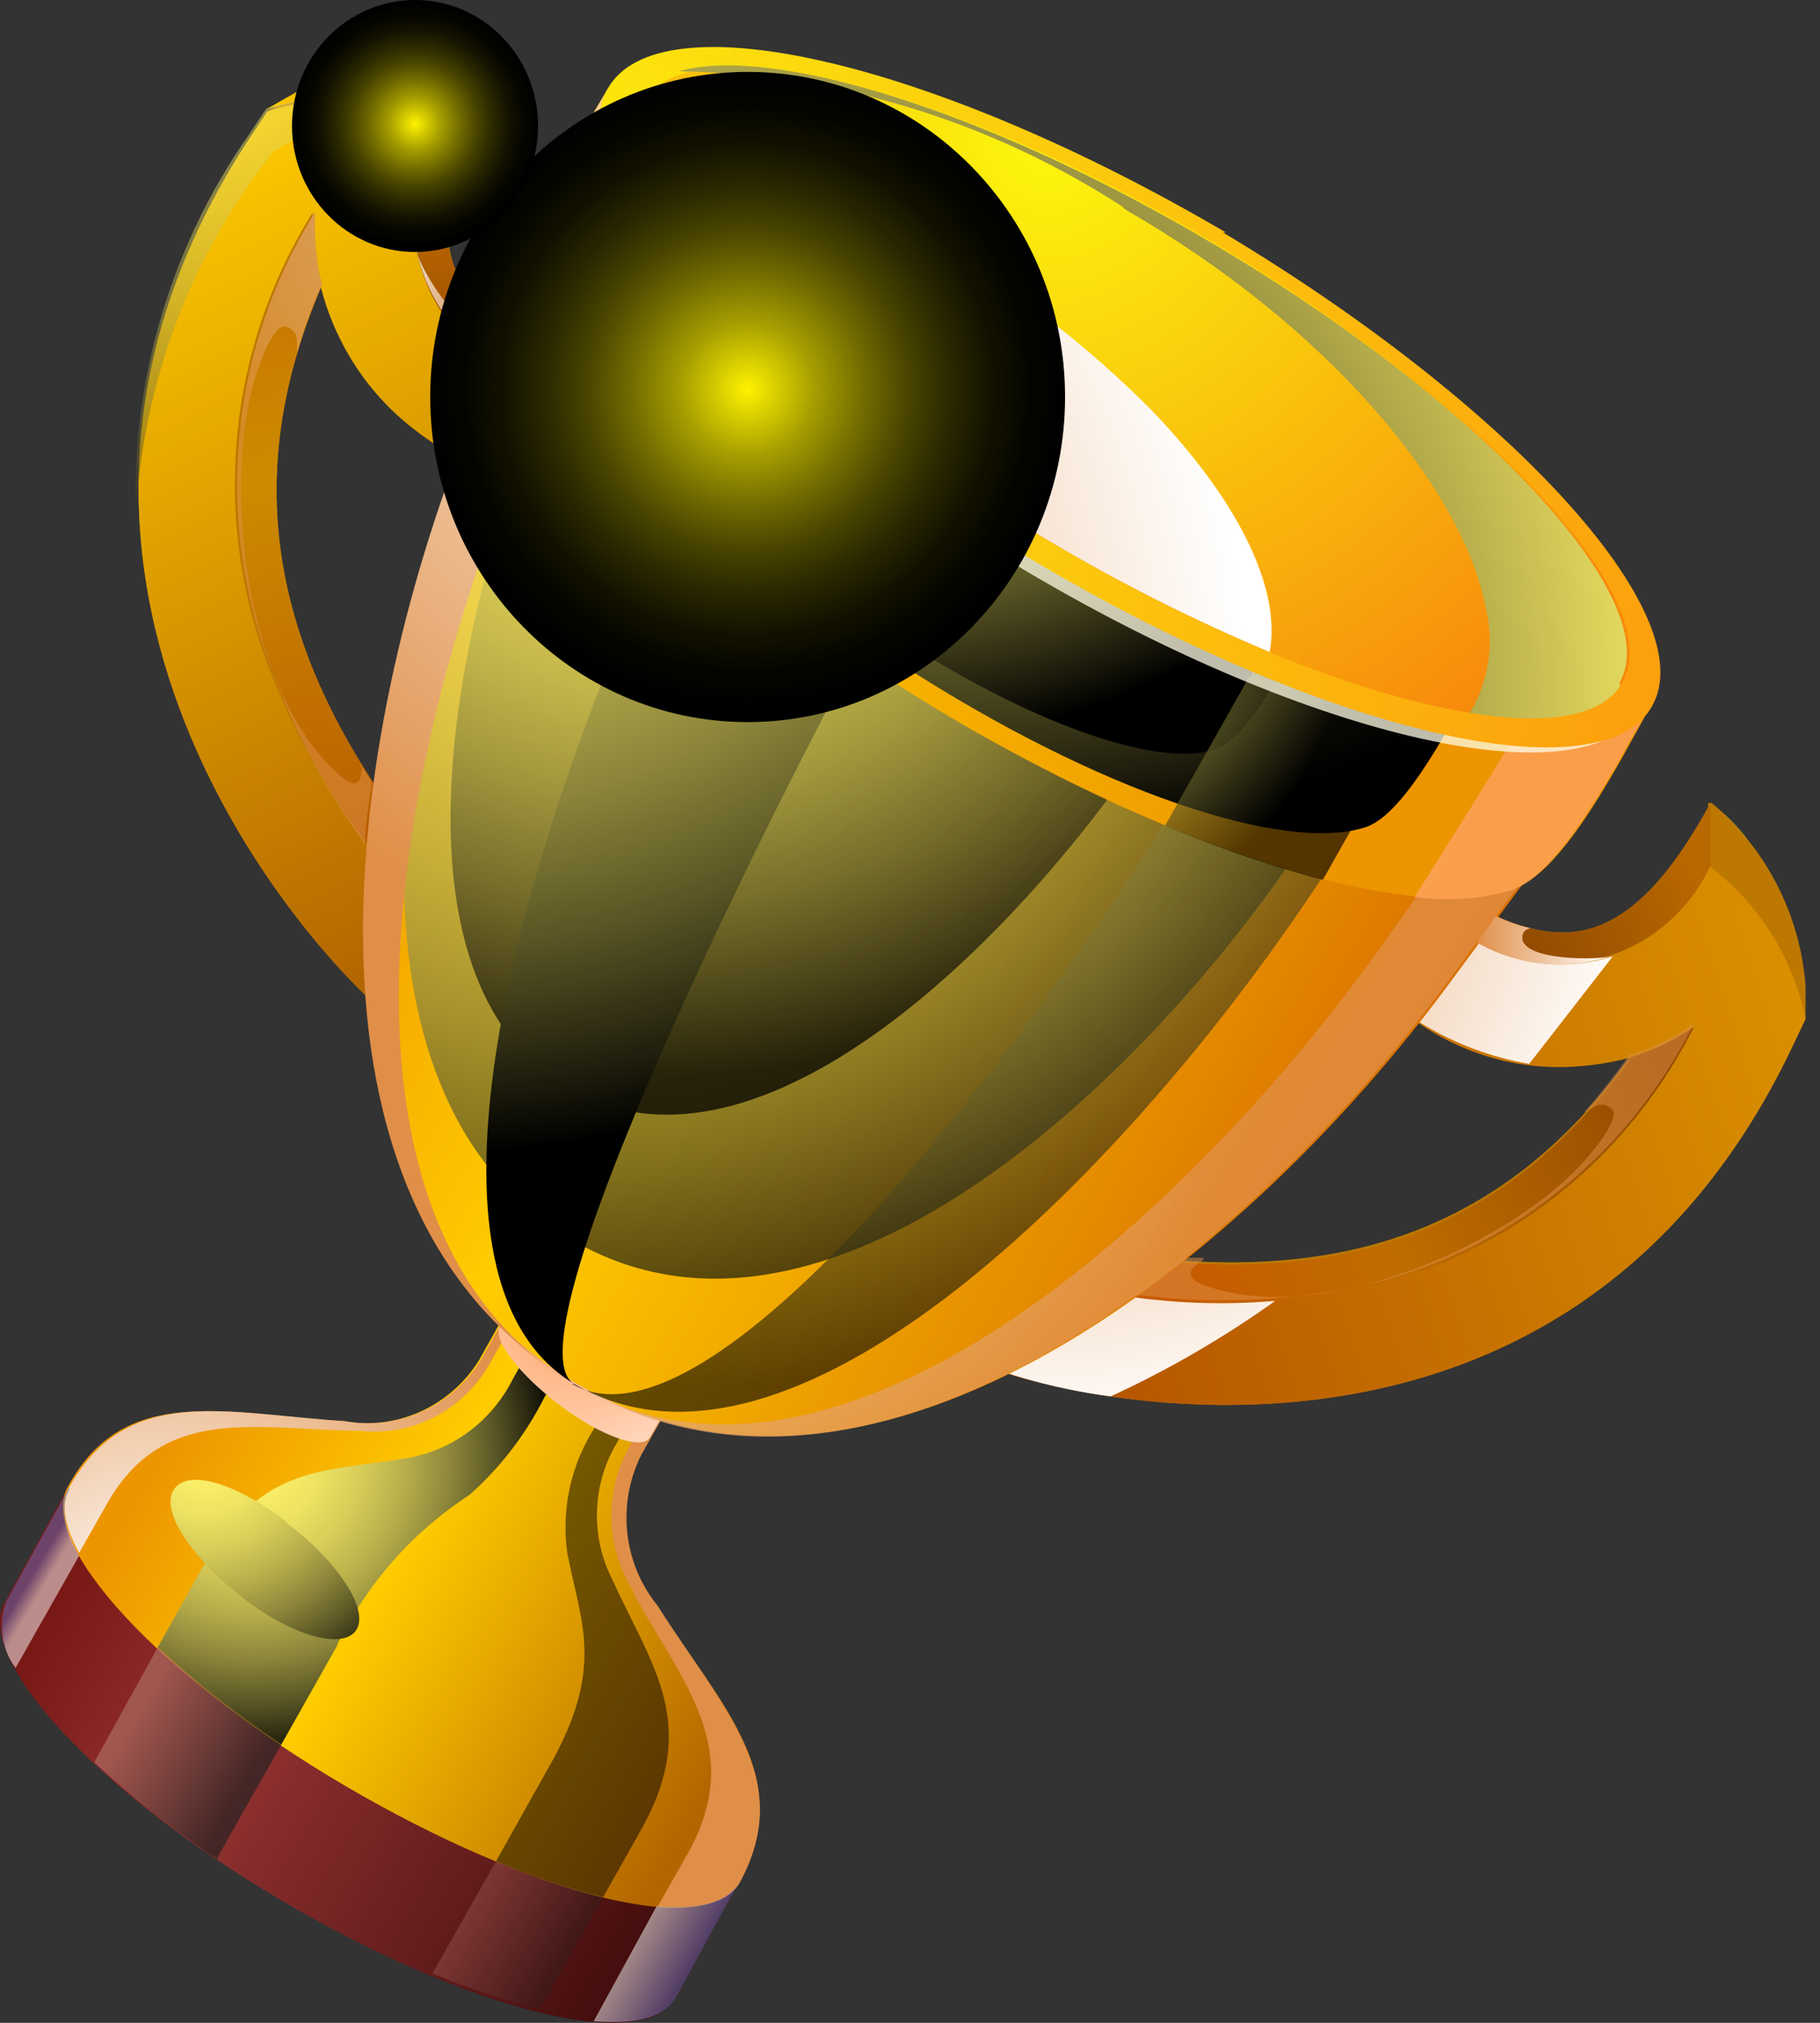 <svg width="36" height="40" viewBox="0 0 36 40" fill="none" xmlns="http://www.w3.org/2000/svg">
<rect x="0" y="0" width="36" height="40" fill="#333333" stroke="none"/>
<path fill-rule="evenodd" clip-rule="evenodd" d="M35.714 20.149C35.463 18.928 34.778 17.846 33.792 17.112V15.871C34.869 16.762 35.544 18.065 35.659 19.478V20.149H35.714Z" fill="url(#paint0_linear_131_737)"/>
<path style="mix-blend-mode:screen" opacity="0.5" fill-rule="evenodd" clip-rule="evenodd" d="M34.547 17.328C35.081 18.055 35.46 18.888 35.659 19.774C35.35 18.704 34.706 17.769 33.825 17.112V15.871C34.104 16.071 34.351 16.312 34.559 16.588C34.414 16.588 34.225 16.588 34.225 16.759C34.269 16.965 34.357 17.159 34.481 17.328H34.547Z" fill="url(#paint1_radial_131_737)"/>
<path fill-rule="evenodd" clip-rule="evenodd" d="M14.455 9.933L7.787 20.172C6.287 19.035 -0.77 11.434 4.931 2.742L5.287 2.207L5.865 1.877C7.121 1.279 8.559 1.226 9.854 1.729C8.098 4.642 8.832 5.939 10.754 7.077L14.811 9.477L14.477 9.989L14.455 9.933ZM6.365 5.632C6.748 7.101 7.716 8.339 9.032 9.045L11.732 10.638L7.965 16.327C5.32 12.765 4.765 9.375 6.365 5.655V5.632Z" fill="#BC7800"/>
<path fill-rule="evenodd" clip-rule="evenodd" d="M24.546 15.894L19.267 26.919C20.956 27.693 30.947 30.128 35.437 20.73L35.714 20.149V19.478C35.599 18.065 34.925 16.762 33.847 15.871C32.258 18.875 30.802 18.875 28.88 17.737L24.823 15.337L24.557 15.894H24.546ZM32.225 20.923C30.802 21.288 29.294 21.037 28.057 20.229L25.357 18.636L22.39 24.826C26.735 25.395 29.88 24.189 32.225 20.923Z" fill="#BC7800"/>
<path fill-rule="evenodd" clip-rule="evenodd" d="M14.455 9.933L7.787 20.172C6.287 19.035 -0.77 11.434 4.931 2.742L5.287 2.207C6.452 1.828 7.713 1.897 8.832 2.401C8.272 3.207 8.09 4.226 8.335 5.184C8.579 6.141 9.225 6.938 10.099 7.361L14.455 9.933ZM11.732 10.581L8.987 8.988C7.213 8.097 6.116 6.221 6.187 4.198C4.439 6.984 4.16 10.477 5.442 13.516C5.937 14.749 6.607 15.899 7.432 16.93L11.655 10.501L11.732 10.581Z" fill="url(#paint2_linear_131_737)"/>
<path fill-rule="evenodd" clip-rule="evenodd" d="M14.455 9.933L14.789 9.421L10.732 7.02C8.81 5.882 8.076 4.585 9.832 1.672L8.81 2.344C8.23 3.157 8.039 4.193 8.289 5.166C8.539 6.139 9.204 6.945 10.099 7.361L14.455 9.933Z" fill="url(#paint3_linear_131_737)"/>
<path fill-rule="evenodd" clip-rule="evenodd" d="M6.365 5.632C6.253 5.163 6.208 4.68 6.231 4.198C4.484 6.984 4.204 10.477 5.487 13.516C5.986 14.778 6.668 15.956 7.509 17.009L7.965 16.304C5.32 12.743 4.765 9.352 6.365 5.632Z" fill="url(#paint4_linear_131_737)"/>
<path fill-rule="evenodd" clip-rule="evenodd" d="M5.265 2.162C6.43 1.782 7.69 1.851 8.81 2.355L9.832 1.684C8.537 1.18 7.098 1.233 5.842 1.832L5.265 2.162Z" fill="url(#paint5_linear_131_737)"/>
<path fill-rule="evenodd" clip-rule="evenodd" d="M24.546 15.894L19.267 26.919C20.956 27.693 30.947 30.128 35.437 20.73L35.714 20.149C35.463 18.928 34.778 17.846 33.792 17.112C33.373 18.012 32.592 18.68 31.651 18.941C30.711 19.201 29.707 19.028 28.902 18.466L24.546 15.894ZM25.357 18.636L28.057 20.229C29.695 21.363 31.834 21.394 33.503 20.309C32.023 23.257 29.206 25.258 25.99 25.645C24.69 25.838 23.368 25.838 22.067 25.645L25.401 18.682L25.357 18.636Z" fill="url(#paint6_linear_131_737)"/>
<path fill-rule="evenodd" clip-rule="evenodd" d="M24.546 15.894L24.812 15.337L28.869 17.737C30.791 18.875 32.203 18.875 33.836 15.871V17.112C33.418 18.012 32.636 18.68 31.696 18.941C30.756 19.201 29.751 19.028 28.947 18.466L24.546 15.894Z" fill="url(#paint7_linear_131_737)"/>
<path fill-rule="evenodd" clip-rule="evenodd" d="M32.225 20.923C32.678 20.784 33.109 20.577 33.503 20.309C32.023 23.257 29.206 25.258 25.99 25.645C24.675 25.838 23.339 25.838 22.023 25.645L22.39 24.871C26.735 25.44 29.88 24.234 32.225 20.969V20.923Z" fill="url(#paint8_linear_131_737)"/>
<path fill-rule="evenodd" clip-rule="evenodd" d="M14.611 37.227L13.366 39.502C12.733 40.64 9.265 39.753 5.587 37.591C1.908 35.429 -0.525 32.79 0.097 31.675L1.353 29.399L14.588 37.227H14.611Z" fill="url(#paint9_linear_131_737)"/>
<path fill-rule="evenodd" clip-rule="evenodd" d="M14.611 37.227C13.988 38.365 10.521 37.477 6.832 35.316C3.142 33.154 0.719 30.503 1.342 29.399C2.453 27.351 4.431 27.954 6.787 28.102C7.839 28.293 8.9 27.818 9.476 26.896L10.177 25.645L11.755 26.578L13.344 27.511L12.633 28.762C12.156 29.739 12.296 30.913 12.988 31.743C14.288 33.757 15.766 35.156 14.611 37.216V37.227Z" fill="url(#paint10_linear_131_737)"/>
<path style="mix-blend-mode:multiply" fill-rule="evenodd" clip-rule="evenodd" d="M2.075 29.809C3.186 27.761 4.976 28.262 7.143 28.296C8.164 28.4 9.151 27.89 9.676 26.987L10.377 25.736L10.21 25.645L9.51 26.896C8.934 27.818 7.873 28.293 6.82 28.102C4.464 27.954 2.531 27.351 1.375 29.399C1.186 29.718 1.275 30.173 1.564 30.708L2.075 29.809Z" fill="url(#paint11_radial_131_737)"/>
<path style="mix-blend-mode:multiply" fill-rule="evenodd" clip-rule="evenodd" d="M12.51 31.47C13.533 33.325 14.733 34.576 13.622 36.624L13.01 37.694C13.833 37.762 14.411 37.625 14.633 37.227C15.744 35.179 14.311 33.814 13.01 31.755C12.324 30.915 12.197 29.735 12.688 28.762L13.399 27.511L13.155 27.363L12.444 28.614C11.946 29.507 11.98 30.611 12.533 31.47H12.51Z" fill="url(#paint12_radial_131_737)"/>
<path style="mix-blend-mode:screen" opacity="0.5" fill-rule="evenodd" clip-rule="evenodd" d="M12.721 36.112C13.833 34.064 12.888 32.938 12.11 31.231C11.67 30.366 11.712 29.326 12.221 28.5L12.921 27.249L12.466 26.976L11.766 28.227C11.293 28.958 11.1 29.841 11.221 30.708C11.488 32.107 11.988 32.983 10.832 34.986L9.81 36.806C10.498 37.1 11.207 37.336 11.932 37.511L12.721 36.112Z" fill="url(#paint13_radial_131_737)"/>
<path style="mix-blend-mode:screen" fill-rule="evenodd" clip-rule="evenodd" d="M6.665 32.528C7.26 31.314 8.167 30.287 9.288 29.559C9.896 29.02 10.397 28.367 10.766 27.636C11.01 27.226 11.243 26.805 11.477 26.384L10.843 26.02L10.143 27.272C9.727 28.1 8.952 28.678 8.054 28.831C6.431 29.115 5.176 28.922 4.02 30.969L3.12 32.574C3.884 33.279 4.702 33.922 5.565 34.496L6.676 32.528H6.665Z" fill="url(#paint14_radial_131_737)"/>
<path style="mix-blend-mode:multiply" opacity="0.5" fill-rule="evenodd" clip-rule="evenodd" d="M1.375 29.399L0.119 31.675C-0.04 32.115 0.031 32.609 0.308 32.983L1.564 30.765C1.275 30.23 1.186 29.775 1.375 29.456V29.399Z" fill="url(#paint15_linear_131_737)"/>
<path style="mix-blend-mode:multiply" opacity="0.5" fill-rule="evenodd" clip-rule="evenodd" d="M12.988 37.694L11.743 39.969C12.566 40.037 13.144 39.901 13.366 39.502L14.611 37.227C14.388 37.625 13.81 37.762 12.988 37.694Z" fill="url(#paint16_linear_131_737)"/>
<path style="mix-blend-mode:screen" opacity="0.75" fill-rule="evenodd" clip-rule="evenodd" d="M4.309 36.715L5.565 34.496C4.702 33.922 3.884 33.279 3.12 32.574L1.864 34.849C2.629 35.554 3.446 36.197 4.309 36.772V36.715Z" fill="url(#paint17_linear_131_737)"/>
<path style="mix-blend-mode:multiply" fill-rule="evenodd" clip-rule="evenodd" d="M24.546 15.894L19.267 26.919C20.137 27.259 21.044 27.491 21.968 27.613C23.108 27.089 24.198 26.456 25.224 25.724C24.171 25.814 23.111 25.771 22.067 25.599L25.401 18.636L28.102 20.229C28.761 20.633 29.489 20.907 30.247 21.037L30.558 20.639L31.902 18.909C30.903 19.231 29.814 19.068 28.947 18.466L24.546 15.894Z" fill="url(#paint18_radial_131_737)"/>
<path style="mix-blend-mode:screen" opacity="0.35" fill-rule="evenodd" clip-rule="evenodd" d="M9.81 36.806L8.554 39.025C9.242 39.317 9.952 39.553 10.677 39.73L11.932 37.511C11.207 37.336 10.498 37.1 9.81 36.806Z" fill="url(#paint19_linear_131_737)"/>
<path style="mix-blend-mode:multiply" fill-rule="evenodd" clip-rule="evenodd" d="M12.855 28.421C12.71 28.683 11.921 28.421 11.099 27.806C10.277 27.192 9.732 26.487 9.888 26.225L10.343 25.417L13.322 27.613L12.855 28.421Z" fill="url(#paint20_radial_131_737)"/>
<path fill-rule="evenodd" clip-rule="evenodd" d="M10.654 5.074L20.601 10.957L30.602 16.827L28.635 19.49C24.746 24.757 17.4 30.867 11.41 27.363C5.42 23.858 6.965 14.233 9.443 8.146L10.71 5.074H10.654Z" fill="url(#paint21_linear_131_737)"/>
<path style="mix-blend-mode:screen" opacity="0.75" fill-rule="evenodd" clip-rule="evenodd" d="M11.043 5.302L19.067 10.046L27.102 14.802L25.457 17.146C22.201 21.811 16.089 27.386 11.255 24.484C6.42 21.583 7.809 13.312 9.954 7.987L11.066 5.302H11.043Z" fill="url(#paint22_radial_131_737)"/>
<path style="mix-blend-mode:screen" opacity="0.75" fill-rule="evenodd" clip-rule="evenodd" d="M11.655 5.666L17.789 9.295L23.912 12.913L22.545 14.916C19.823 18.887 14.844 23.665 11.21 21.503C7.576 19.342 8.899 12.401 10.766 7.941L11.71 5.666H11.655Z" fill="url(#paint23_radial_131_737)"/>
<path style="mix-blend-mode:multiply" fill-rule="evenodd" clip-rule="evenodd" d="M11.354 27.363C5.987 24.189 7.821 14.779 10.399 8.749C10.832 7.725 11.277 6.713 11.71 5.7L10.654 5.074L9.388 8.146C6.876 14.233 5.365 23.824 11.354 27.363Z" fill="url(#paint24_radial_131_737)"/>
<path style="mix-blend-mode:multiply" opacity="0.75" fill-rule="evenodd" clip-rule="evenodd" d="M27.302 18.739C23.501 24.063 16.544 30.435 11.354 27.363C17.345 30.901 24.69 24.757 28.58 19.49L30.547 16.827L29.213 16.054L27.302 18.739Z" fill="url(#paint25_radial_131_737)"/>
<path style="mix-blend-mode:screen" opacity="0.6" fill-rule="evenodd" clip-rule="evenodd" d="M11.354 27.363C15.633 29.889 22.145 23.256 25.802 17.874C26.413 16.964 27.035 16.054 27.657 15.155L24.812 13.471C24.235 14.404 23.645 15.325 23.057 16.247C19.556 21.754 13.877 28.876 11.31 27.363H11.354Z" fill="url(#paint26_radial_131_737)"/>
<path style="mix-blend-mode:screen" fill-rule="evenodd" clip-rule="evenodd" d="M11.354 27.363C10.154 26.657 13.999 18.443 17.067 12.686L18.611 9.785L14.633 7.429L13.233 10.41C10.443 16.338 7.754 25.201 11.354 27.363Z" fill="url(#paint27_radial_131_737)"/>
<path fill-rule="evenodd" clip-rule="evenodd" d="M18.789 14.176C14.077 11.389 10.688 8.032 10.31 5.973C10.11 4.835 11.421 2.787 12.021 1.752L22.323 7.85L32.658 13.949C32.058 15.018 30.958 17.214 29.947 17.578C28.013 18.272 23.479 16.941 18.767 14.165L18.789 14.176Z" fill="url(#paint28_radial_131_737)"/>
<path style="mix-blend-mode:screen" fill-rule="evenodd" clip-rule="evenodd" d="M17.789 13.187C13.922 10.695 11.121 7.748 10.854 5.985C10.699 5.052 11.81 3.288 12.299 2.423L20.778 7.85L29.258 13.323C28.746 14.21 27.824 16.065 27.035 16.349C25.435 16.895 21.701 15.644 17.833 13.141L17.789 13.187Z" fill="url(#paint29_radial_131_737)"/>
<path style="mix-blend-mode:screen" fill-rule="evenodd" clip-rule="evenodd" d="M16.767 11.969C13.744 9.83 11.588 7.35 11.377 5.894C11.266 5.131 12.155 3.732 12.488 3.038L19.156 7.725L25.824 12.413C25.413 13.13 24.712 14.609 24.012 14.825C22.756 15.223 19.834 14.108 16.811 11.969H16.767Z" fill="url(#paint30_radial_131_737)"/>
<path style="mix-blend-mode:multiply" opacity="0.75" fill-rule="evenodd" clip-rule="evenodd" d="M32.68 13.96C32.291 14.643 31.269 14.893 29.847 14.745L29.091 15.974L27.98 17.737C28.634 17.832 29.301 17.782 29.936 17.59C30.936 17.191 32.025 15.018 32.625 13.96H32.68Z" fill="url(#paint31_radial_131_737)"/>
<path style="mix-blend-mode:multiply" opacity="0.75" fill-rule="evenodd" clip-rule="evenodd" d="M11.821 5.768L12.566 4.346C11.921 3.322 11.688 2.458 11.977 1.832C11.377 2.878 10.132 4.881 10.299 5.95C10.338 6.174 10.405 6.392 10.499 6.599C10.614 6.876 10.752 7.142 10.91 7.395L11.777 5.7L11.821 5.768Z" fill="url(#paint32_radial_131_737)"/>
<path style="mix-blend-mode:screen" opacity="0.65" fill-rule="evenodd" clip-rule="evenodd" d="M24.712 13.38L23.045 16.327C23.826 16.658 24.624 16.947 25.435 17.191C25.679 17.26 25.924 17.339 26.168 17.396L27.502 15.03L27.869 14.37C26.812 14.083 25.776 13.722 24.768 13.289V13.38H24.712Z" fill="url(#paint33_radial_131_737)"/>
<path style="mix-blend-mode:screen" fill-rule="evenodd" clip-rule="evenodd" d="M18.622 9.944C17.368 9.101 16.172 8.17 15.044 7.156L13.333 10.194C14.456 11.213 15.652 12.145 16.911 12.982L18.622 9.944Z" fill="url(#paint34_radial_131_737)"/>
<g style="mix-blend-mode:screen" opacity="0.75">
<path fill-rule="evenodd" clip-rule="evenodd" d="M24.112 4.631C29.758 7.976 33.492 12.174 32.458 14.017C31.425 15.86 25.99 14.654 20.345 11.321C14.7 7.987 10.966 3.777 12.01 1.934C13.055 0.091 18.467 1.297 24.112 4.631Z" fill="#FFFCE4"/>
</g>
<path fill-rule="evenodd" clip-rule="evenodd" d="M24.19 4.596C29.891 8.01 33.692 12.162 32.68 13.96C31.669 15.758 26.213 14.495 20.512 11.127C14.811 7.759 10.999 3.561 12.021 1.752C13.044 -0.057 18.489 1.217 24.246 4.596H24.19Z" fill="url(#paint35_radial_131_737)"/>
<path fill-rule="evenodd" clip-rule="evenodd" d="M24.057 4.824C29.413 7.998 33.014 11.878 32.091 13.494C31.169 15.109 26.102 13.869 20.745 10.706C15.389 7.543 11.788 3.664 12.71 2.037C13.633 0.41 18.7 1.661 24.057 4.824Z" fill="url(#paint36_radial_131_737)"/>
<path style="mix-blend-mode:screen" fill-rule="evenodd" clip-rule="evenodd" d="M22.256 4.141C26.213 6.417 28.924 9.614 29.391 12.026C29.548 12.683 29.46 13.376 29.146 13.972L29.069 14.097C30.536 14.336 31.614 14.188 32.036 13.585C32.041 13.555 32.041 13.524 32.036 13.494C32.958 11.878 29.358 7.998 24.001 4.824C19.556 2.184 15.244 0.876 13.422 1.411C16.533 1.458 19.571 2.383 22.201 4.085L22.256 4.141Z" fill="url(#paint37_radial_131_737)"/>
<path style="mix-blend-mode:multiply" fill-rule="evenodd" clip-rule="evenodd" d="M25.113 12.902C25.357 11.616 24.457 9.853 22.768 8.101C21.508 6.834 20.092 5.74 18.556 4.847C17.034 3.93 15.401 3.222 13.699 2.742C13.31 2.64 12.933 2.56 12.588 2.492C12.432 4.312 15.866 7.805 20.767 10.706C22.173 11.539 23.632 12.272 25.135 12.902H25.113Z" fill="url(#paint38_radial_131_737)"/>
<path style="mix-blend-mode:screen" fill-rule="evenodd" clip-rule="evenodd" d="M5.654 30.105C6.665 30.856 7.298 31.811 7.054 32.221C6.809 32.63 5.809 32.369 4.831 31.618C3.853 30.867 3.164 29.911 3.431 29.468C3.698 29.024 4.676 29.331 5.654 30.082V30.105Z" fill="url(#paint39_radial_131_737)"/>
<path style="mix-blend-mode:screen" opacity="0.5" fill-rule="evenodd" clip-rule="evenodd" d="M5.476 2.97C6.087 2.435 7.865 2.719 8.032 3.356C8.032 4.024 8.133 4.688 8.332 5.325C8.066 4.307 8.24 3.221 8.81 2.344C7.69 1.84 6.43 1.771 5.265 2.15L4.909 2.685C3.38 4.869 2.599 7.509 2.686 10.194C2.827 7.548 3.788 5.017 5.431 2.97H5.476Z" fill="url(#paint40_radial_131_737)"/>
<path style="mix-blend-mode:screen" opacity="0.5" fill-rule="evenodd" clip-rule="evenodd" d="M8.265 1.832C7.382 1.714 6.485 1.787 5.631 2.048C6.693 1.779 7.813 1.883 8.81 2.344L9.832 1.672C9.519 1.535 9.191 1.44 8.854 1.388C8.965 1.49 9.043 1.672 8.854 1.764C8.657 1.828 8.449 1.851 8.243 1.832H8.265Z" fill="url(#paint41_radial_131_737)"/>
<path style="mix-blend-mode:multiply" opacity="0.5" fill-rule="evenodd" clip-rule="evenodd" d="M7.165 15.121C7.165 15.382 7.098 15.655 6.754 15.36C4.853 13.755 4.364 9.512 5.087 7.338C5.153 7.156 5.42 6.36 5.676 6.462C5.931 6.565 5.865 6.77 5.876 6.986C6.006 6.523 6.17 6.07 6.365 5.632C6.253 5.163 6.208 4.68 6.231 4.198C4.484 6.984 4.204 10.477 5.487 13.516C5.824 14.399 6.253 15.242 6.765 16.031C6.909 16.258 7.065 16.475 7.22 16.691C7.22 16.281 7.298 15.883 7.354 15.473L7.132 15.121H7.165Z" fill="url(#paint42_radial_131_737)"/>
<path style="mix-blend-mode:multiply" opacity="0.5" fill-rule="evenodd" clip-rule="evenodd" d="M23.801 24.917C23.568 25.042 23.379 25.247 23.801 25.406C26.113 26.282 29.947 24.598 31.414 22.869C31.547 22.721 32.08 22.072 31.869 21.913C31.658 21.754 31.503 21.913 31.325 22.004C31.645 21.642 31.946 21.262 32.225 20.866C32.678 20.727 33.109 20.52 33.503 20.252C32.023 23.2 29.206 25.201 25.99 25.588C25.066 25.715 24.131 25.746 23.201 25.679L22.423 25.599C22.756 25.36 23.068 25.121 23.39 24.871H23.801V24.917Z" fill="url(#paint43_radial_131_737)"/>
<path style="mix-blend-mode:multiply" fill-rule="evenodd" clip-rule="evenodd" d="M30.269 18.352C30.034 18.301 29.806 18.221 29.591 18.113L29.213 18.636C30.02 19.099 30.978 19.198 31.858 18.909C31.658 18.978 30.213 19.012 30.113 18.579C30.113 18.477 30.113 18.397 30.269 18.352Z" fill="url(#paint44_linear_131_737)"/>
<path style="mix-blend-mode:multiply" opacity="0.75" fill-rule="evenodd" clip-rule="evenodd" d="M9.51 6.087C9.678 6.257 9.856 6.417 10.043 6.565L9.799 7.168C9.004 6.685 8.44 5.885 8.243 4.961C8.243 5.165 8.987 6.462 9.354 6.337C9.454 6.337 9.476 6.201 9.465 6.087H9.51Z" fill="url(#paint45_linear_131_737)"/>
<path style="mix-blend-mode:screen" fill-rule="evenodd" clip-rule="evenodd" d="M21.067 7.85C21.067 11.401 18.256 14.279 14.789 14.279C11.321 14.279 8.51 11.401 8.51 7.85C8.51 4.3 11.321 1.422 14.789 1.422C18.256 1.422 21.067 4.3 21.067 7.85Z" fill="url(#paint46_radial_131_737)"/>
<path style="mix-blend-mode:screen" d="M8.21 4.983C9.554 4.983 10.643 3.868 10.643 2.492C10.643 1.116 9.554 0 8.21 0C6.865 0 5.776 1.116 5.776 2.492C5.776 3.868 6.865 4.983 8.21 4.983Z" fill="url(#paint47_radial_131_737)"/>
<defs>
<linearGradient id="paint0_linear_131_737" x1="34.103" y1="13.107" x2="37.487" y2="18.036" gradientUnits="userSpaceOnUse">
<stop stop-color="#FFCC00"/>
<stop offset="1" stop-color="#9C5900"/>
</linearGradient>
<radialGradient id="paint1_radial_131_737" cx="0" cy="0" r="1" gradientUnits="userSpaceOnUse" gradientTransform="translate(37.359 9.21) scale(5.934 5.934)">
<stop/>
<stop offset="1" stop-color="#FFF369"/>
</radialGradient>
<linearGradient id="paint2_linear_131_737" x1="6.496" y1="1.161" x2="13.973" y2="16.04" gradientUnits="userSpaceOnUse">
<stop stop-color="#FFCC00"/>
<stop offset="1" stop-color="#B36600"/>
</linearGradient>
<linearGradient id="paint3_linear_131_737" x1="11.032" y1="1.57" x2="11.761" y2="7.157" gradientUnits="userSpaceOnUse">
<stop stop-color="#DB7D00"/>
<stop offset="1" stop-color="#914900"/>
</linearGradient>
<linearGradient id="paint4_linear_131_737" x1="6.242" y1="4.426" x2="8.152" y2="16.418" gradientUnits="userSpaceOnUse">
<stop stop-color="#C77000"/>
<stop offset="0.4" stop-color="#CC8B00"/>
<stop offset="1" stop-color="#BA5E00"/>
</linearGradient>
<linearGradient id="paint5_linear_131_737" x1="5.265" y1="1.834" x2="9.832" y2="1.834" gradientUnits="userSpaceOnUse">
<stop stop-color="#FFCC00"/>
<stop offset="1" stop-color="#B36600"/>
</linearGradient>
<linearGradient id="paint6_linear_131_737" x1="19.067" y1="22.888" x2="50.721" y2="12.986" gradientUnits="userSpaceOnUse">
<stop stop-color="#B35100"/>
<stop offset="1" stop-color="#FFCC00"/>
</linearGradient>
<linearGradient id="paint7_linear_131_737" x1="28.702" y1="17.162" x2="32.76" y2="15.437" gradientUnits="userSpaceOnUse">
<stop stop-color="#8A4500"/>
<stop offset="1" stop-color="#B86800"/>
</linearGradient>
<linearGradient id="paint8_linear_131_737" x1="22.401" y1="23.791" x2="32.184" y2="19.3" gradientUnits="userSpaceOnUse">
<stop stop-color="#C75A00"/>
<stop offset="0.4" stop-color="#BF6D00"/>
<stop offset="1" stop-color="#914900"/>
</linearGradient>
<linearGradient id="paint9_linear_131_737" x1="0.186" y1="33.023" x2="11.797" y2="39.891" gradientUnits="userSpaceOnUse">
<stop offset="0.01" stop-color="#781916"/>
<stop offset="0.31" stop-color="#963333"/>
<stop offset="1" stop-color="#450E0E"/>
</linearGradient>
<linearGradient id="paint10_linear_131_737" x1="2.709" y1="28.112" x2="15.149" y2="35.469" gradientUnits="userSpaceOnUse">
<stop offset="0.05" stop-color="#ED9500"/>
<stop offset="0.4" stop-color="#FFCC00"/>
<stop offset="0.93" stop-color="#B36600"/>
</linearGradient>
<radialGradient id="paint11_radial_131_737" cx="0" cy="0" r="1" gradientUnits="userSpaceOnUse" gradientTransform="translate(3.047 32.084) scale(8.557 8.557)">
<stop stop-color="white"/>
<stop offset="1" stop-color="#E08F48"/>
</radialGradient>
<radialGradient id="paint12_radial_131_737" cx="0" cy="0" r="1" gradientUnits="userSpaceOnUse" gradientTransform="translate(11.099 11.354) scale(8.935 8.935)">
<stop stop-color="white"/>
<stop offset="1" stop-color="#E08F48"/>
</radialGradient>
<radialGradient id="paint13_radial_131_737" cx="0" cy="0" r="1" gradientUnits="userSpaceOnUse" gradientTransform="translate(8.51 11.29) scale(6.179 6.179)">
<stop stop-color="#FFF369"/>
<stop offset="0.11" stop-color="#FAEF67"/>
<stop offset="0.23" stop-color="#EDE262"/>
<stop offset="0.36" stop-color="#D6CC58"/>
<stop offset="0.5" stop-color="#B7AE4B"/>
<stop offset="0.64" stop-color="#8E873B"/>
<stop offset="0.78" stop-color="#5C5826"/>
<stop offset="0.92" stop-color="#23210E"/>
<stop offset="1"/>
</radialGradient>
<radialGradient id="paint14_radial_131_737" cx="0" cy="0" r="1" gradientUnits="userSpaceOnUse" gradientTransform="translate(4.953 28.825) scale(6.179 6.179)">
<stop stop-color="#FFF369"/>
<stop offset="0.11" stop-color="#FAEF67"/>
<stop offset="0.23" stop-color="#EDE262"/>
<stop offset="0.36" stop-color="#D6CC58"/>
<stop offset="0.5" stop-color="#B7AE4B"/>
<stop offset="0.64" stop-color="#8E873B"/>
<stop offset="0.78" stop-color="#5C5826"/>
<stop offset="0.92" stop-color="#23210E"/>
<stop offset="1"/>
</radialGradient>
<linearGradient id="paint15_linear_131_737" x1="0.745" y1="30.958" x2="1.017" y2="31.12" gradientUnits="userSpaceOnUse">
<stop stop-color="#616DBE"/>
<stop offset="0.6" stop-color="#C3C7E6"/>
<stop offset="1" stop-color="white"/>
</linearGradient>
<linearGradient id="paint16_linear_131_737" x1="12.666" y1="38.298" x2="13.669" y2="38.879" gradientUnits="userSpaceOnUse">
<stop stop-color="white"/>
<stop offset="0.4" stop-color="#C3C7E6"/>
<stop offset="1" stop-color="#616DBE"/>
</linearGradient>
<linearGradient id="paint17_linear_131_737" x1="2.683" y1="33.859" x2="4.9" y2="35.17" gradientUnits="userSpaceOnUse">
<stop stop-color="#AB665D"/>
<stop offset="1" stop-color="#2B2321"/>
</linearGradient>
<radialGradient id="paint18_radial_131_737" cx="0" cy="0" r="1" gradientUnits="userSpaceOnUse" gradientTransform="translate(20.541 16.361) scale(12.158 12.158)">
<stop stop-color="#E08F48"/>
<stop offset="1" stop-color="white"/>
</radialGradient>
<linearGradient id="paint19_linear_131_737" x1="9.299" y1="37.846" x2="11.063" y2="38.898" gradientUnits="userSpaceOnUse">
<stop stop-color="#AB665D"/>
<stop offset="1" stop-color="#2B2321"/>
</linearGradient>
<radialGradient id="paint20_radial_131_737" cx="0" cy="0" r="1" gradientUnits="userSpaceOnUse" gradientTransform="translate(11.315 25.907) scale(5.234)">
<stop stop-color="#FFA163"/>
<stop offset="1" stop-color="white"/>
</radialGradient>
<linearGradient id="paint21_linear_131_737" x1="6.031" y1="13.287" x2="25.899" y2="25.032" gradientUnits="userSpaceOnUse">
<stop offset="0.05" stop-color="#ED9500"/>
<stop offset="0.4" stop-color="#FFCC00"/>
<stop offset="1" stop-color="#D96D00"/>
</linearGradient>
<radialGradient id="paint22_radial_131_737" cx="0" cy="0" r="1" gradientUnits="userSpaceOnUse" gradientTransform="translate(11.688 8.172) scale(18.97)">
<stop stop-color="#FFF369"/>
<stop offset="0.11" stop-color="#FAEF67"/>
<stop offset="0.23" stop-color="#EDE262"/>
<stop offset="0.36" stop-color="#D6CC58"/>
<stop offset="0.5" stop-color="#B7AE4B"/>
<stop offset="0.64" stop-color="#8E873B"/>
<stop offset="0.78" stop-color="#5C5826"/>
<stop offset="0.92" stop-color="#23210E"/>
<stop offset="1"/>
</radialGradient>
<radialGradient id="paint23_radial_131_737" cx="0" cy="0" r="1" gradientUnits="userSpaceOnUse" gradientTransform="translate(13.044 6.114) scale(15.125 15.125)">
<stop stop-color="#FFF369"/>
<stop offset="0.11" stop-color="#FAEF67"/>
<stop offset="0.23" stop-color="#EDE262"/>
<stop offset="0.36" stop-color="#D6CC58"/>
<stop offset="0.5" stop-color="#B7AE4B"/>
<stop offset="0.64" stop-color="#8E873B"/>
<stop offset="0.78" stop-color="#5C5826"/>
<stop offset="0.92" stop-color="#23210E"/>
<stop offset="1"/>
</radialGradient>
<radialGradient id="paint24_radial_131_737" cx="0" cy="0" r="1" gradientUnits="userSpaceOnUse" gradientTransform="translate(16.244 3.736) scale(15.958 15.958)">
<stop stop-color="white"/>
<stop offset="1" stop-color="#E08F48"/>
</radialGradient>
<radialGradient id="paint25_radial_131_737" cx="0" cy="0" r="1" gradientUnits="userSpaceOnUse" gradientTransform="translate(11.645 17.226) scale(13.802 13.802)">
<stop stop-color="white"/>
<stop offset="1" stop-color="#E08F48"/>
</radialGradient>
<radialGradient id="paint26_radial_131_737" cx="0" cy="0" r="1" gradientUnits="userSpaceOnUse" gradientTransform="translate(13.232 9.307) scale(18.114 18.114)">
<stop stop-color="#FFF369"/>
<stop offset="0.11" stop-color="#FAEF67"/>
<stop offset="0.23" stop-color="#EDE262"/>
<stop offset="0.36" stop-color="#D6CC58"/>
<stop offset="0.5" stop-color="#B7AE4B"/>
<stop offset="0.64" stop-color="#8E873B"/>
<stop offset="0.78" stop-color="#5C5826"/>
<stop offset="0.92" stop-color="#23210E"/>
<stop offset="1"/>
</radialGradient>
<radialGradient id="paint27_radial_131_737" cx="0" cy="0" r="1" gradientUnits="userSpaceOnUse" gradientTransform="translate(8.398 3.681) scale(19.103 19.103)">
<stop stop-color="#FFF369"/>
<stop offset="0.11" stop-color="#FAEF67"/>
<stop offset="0.23" stop-color="#EDE262"/>
<stop offset="0.36" stop-color="#D6CC58"/>
<stop offset="0.5" stop-color="#B7AE4B"/>
<stop offset="0.64" stop-color="#8E873B"/>
<stop offset="0.78" stop-color="#5C5826"/>
<stop offset="0.92" stop-color="#23210E"/>
<stop offset="1"/>
</radialGradient>
<radialGradient id="paint28_radial_131_737" cx="0" cy="0" r="1" gradientUnits="userSpaceOnUse" gradientTransform="translate(9.776 9.045) scale(18.781 18.781)">
<stop stop-color="#FFCC00"/>
<stop offset="1" stop-color="#ED9500"/>
</radialGradient>
<radialGradient id="paint29_radial_131_737" cx="0" cy="0" r="1" gradientUnits="userSpaceOnUse" gradientTransform="translate(19.232 -1.422) scale(18.314 18.314)">
<stop stop-color="#FFF369"/>
<stop offset="0.11" stop-color="#FAEF67"/>
<stop offset="0.23" stop-color="#EDE262"/>
<stop offset="0.36" stop-color="#D6CC58"/>
<stop offset="0.5" stop-color="#B7AE4B"/>
<stop offset="0.64" stop-color="#8E873B"/>
<stop offset="0.78" stop-color="#5C5826"/>
<stop offset="0.92" stop-color="#23210E"/>
<stop offset="1"/>
</radialGradient>
<radialGradient id="paint30_radial_131_737" cx="0" cy="0" r="1" gradientUnits="userSpaceOnUse" gradientTransform="translate(17.363 1.741) scale(12.969 12.969)">
<stop stop-color="#FFF369"/>
<stop offset="0.11" stop-color="#FAEF67"/>
<stop offset="0.23" stop-color="#EDE262"/>
<stop offset="0.36" stop-color="#D6CC58"/>
<stop offset="0.5" stop-color="#B7AE4B"/>
<stop offset="0.64" stop-color="#8E873B"/>
<stop offset="0.78" stop-color="#5C5826"/>
<stop offset="0.92" stop-color="#23210E"/>
<stop offset="1"/>
</radialGradient>
<radialGradient id="paint31_radial_131_737" cx="0" cy="0" r="1" gradientUnits="userSpaceOnUse" gradientTransform="translate(21.84 13.414) scale(7.812 7.812)">
<stop stop-color="white"/>
<stop offset="1" stop-color="#FFA163"/>
</radialGradient>
<radialGradient id="paint32_radial_131_737" cx="0" cy="0" r="1" gradientUnits="userSpaceOnUse" gradientTransform="translate(14.455 3.678) scale(7.979 7.979)">
<stop stop-color="white"/>
<stop offset="1" stop-color="#FFA163"/>
</radialGradient>
<radialGradient id="paint33_radial_131_737" cx="0" cy="0" r="1" gradientUnits="userSpaceOnUse" gradientTransform="translate(19.436 11.537) scale(7.401 7.401)">
<stop stop-color="#FFF369"/>
<stop offset="0.11" stop-color="#FAEF67"/>
<stop offset="0.23" stop-color="#EDE262"/>
<stop offset="0.36" stop-color="#D6CC58"/>
<stop offset="0.5" stop-color="#B7AE4B"/>
<stop offset="0.64" stop-color="#8E873B"/>
<stop offset="0.78" stop-color="#5C5826"/>
<stop offset="0.92" stop-color="#23210E"/>
<stop offset="1"/>
</radialGradient>
<radialGradient id="paint34_radial_131_737" cx="0" cy="0" r="1" gradientUnits="userSpaceOnUse" gradientTransform="translate(12.555 5.779) scale(9.779)">
<stop stop-color="#FFF369"/>
<stop offset="0.11" stop-color="#FAEF67"/>
<stop offset="0.23" stop-color="#EDE262"/>
<stop offset="0.36" stop-color="#D6CC58"/>
<stop offset="0.5" stop-color="#B7AE4B"/>
<stop offset="0.64" stop-color="#8E873B"/>
<stop offset="0.78" stop-color="#5C5826"/>
<stop offset="0.92" stop-color="#23210E"/>
<stop offset="1"/>
</radialGradient>
<radialGradient id="paint35_radial_131_737" cx="0" cy="0" r="1" gradientUnits="userSpaceOnUse" gradientTransform="translate(7.845 5.814) scale(27.26 27.26)">
<stop stop-color="#FCF80D"/>
<stop offset="1" stop-color="#FC9C0D"/>
</radialGradient>
<radialGradient id="paint36_radial_131_737" cx="0" cy="0" r="1" gradientUnits="userSpaceOnUse" gradientTransform="translate(20.708 2.662) scale(14.18)">
<stop stop-color="#FCF80D"/>
<stop offset="1" stop-color="#F78A0C"/>
</radialGradient>
<radialGradient id="paint37_radial_131_737" cx="0" cy="0" r="1" gradientUnits="userSpaceOnUse" gradientTransform="translate(15.957 13.721) scale(18.114 18.114)">
<stop/>
<stop offset="0.15" stop-color="#211F0D"/>
<stop offset="0.48" stop-color="#746E30"/>
<stop offset="0.97" stop-color="#F7EB66"/>
<stop offset="1" stop-color="#FFF369"/>
</radialGradient>
<radialGradient id="paint38_radial_131_737" cx="0" cy="0" r="1" gradientUnits="userSpaceOnUse" gradientTransform="translate(8.58 13.63) scale(16.114 16.114)">
<stop stop-color="#E08F48"/>
<stop offset="1" stop-color="white"/>
</radialGradient>
<radialGradient id="paint39_radial_131_737" cx="0" cy="0" r="1" gradientUnits="userSpaceOnUse" gradientTransform="translate(4.065 28.728) scale(5.368 5.368)">
<stop stop-color="#FFF369"/>
<stop offset="0.11" stop-color="#FAEF67"/>
<stop offset="0.23" stop-color="#EDE262"/>
<stop offset="0.36" stop-color="#D6CC58"/>
<stop offset="0.5" stop-color="#B7AE4B"/>
<stop offset="0.64" stop-color="#8E873B"/>
<stop offset="0.78" stop-color="#5C5826"/>
<stop offset="0.92" stop-color="#23210E"/>
<stop offset="1"/>
</radialGradient>
<radialGradient id="paint40_radial_131_737" cx="0" cy="0" r="1" gradientUnits="userSpaceOnUse" gradientTransform="translate(3.664 -0.077) scale(11.947 11.947)">
<stop stop-color="#FFF369"/>
<stop offset="0.11" stop-color="#FAEF67"/>
<stop offset="0.23" stop-color="#EDE262"/>
<stop offset="0.36" stop-color="#D6CC58"/>
<stop offset="0.5" stop-color="#B7AE4B"/>
<stop offset="0.64" stop-color="#8E873B"/>
<stop offset="0.78" stop-color="#5C5826"/>
<stop offset="0.92" stop-color="#23210E"/>
<stop offset="1"/>
</radialGradient>
<radialGradient id="paint41_radial_131_737" cx="0" cy="0" r="1" gradientUnits="userSpaceOnUse" gradientTransform="translate(2.811 0.767) scale(4.156 3.491)">
<stop/>
<stop offset="0.08" stop-color="#23210E"/>
<stop offset="0.22" stop-color="#5C5826"/>
<stop offset="0.36" stop-color="#8E873B"/>
<stop offset="0.5" stop-color="#B7AE4B"/>
<stop offset="0.64" stop-color="#D6CC58"/>
<stop offset="0.77" stop-color="#EDE262"/>
<stop offset="0.89" stop-color="#FAEF67"/>
<stop offset="1" stop-color="#FFF369"/>
</radialGradient>
<radialGradient id="paint42_radial_131_737" cx="0" cy="0" r="1" gradientUnits="userSpaceOnUse" gradientTransform="translate(10.188 2.789) scale(7.968 7.968)">
<stop stop-color="white"/>
<stop offset="1" stop-color="#E08F48"/>
</radialGradient>
<radialGradient id="paint43_radial_131_737" cx="0" cy="0" r="1" gradientUnits="userSpaceOnUse" gradientTransform="translate(12.629 17.715) scale(10.691 10.691)">
<stop stop-color="white"/>
<stop offset="1" stop-color="#E08F48"/>
</radialGradient>
<linearGradient id="paint44_linear_131_737" x1="29.213" y1="18.601" x2="31.858" y2="18.601" gradientUnits="userSpaceOnUse">
<stop stop-color="#E08F48"/>
<stop offset="1" stop-color="white"/>
</linearGradient>
<linearGradient id="paint45_linear_131_737" x1="9.757" y1="7.282" x2="8.174" y2="5.097" gradientUnits="userSpaceOnUse">
<stop stop-color="#E08F48"/>
<stop offset="1" stop-color="white"/>
</linearGradient>
<radialGradient id="paint46_radial_131_737" cx="0" cy="0" r="1" gradientUnits="userSpaceOnUse" gradientTransform="translate(14.789 7.696) scale(6.279 6.279)">
<stop stop-color="#FFF200"/>
<stop offset="0.07" stop-color="#E1D600"/>
<stop offset="0.21" stop-color="#A69E00"/>
<stop offset="0.36" stop-color="#746E00"/>
<stop offset="0.5" stop-color="#4A4600"/>
<stop offset="0.64" stop-color="#2A2800"/>
<stop offset="0.77" stop-color="#131200"/>
<stop offset="0.89" stop-color="#050500"/>
<stop offset="1"/>
</radialGradient>
<radialGradient id="paint47_radial_131_737" cx="0" cy="0" r="1" gradientUnits="userSpaceOnUse" gradientTransform="translate(8.21 2.45) scale(2.434)">
<stop stop-color="#FFF200"/>
<stop offset="0.07" stop-color="#E1D600"/>
<stop offset="0.21" stop-color="#A69E00"/>
<stop offset="0.36" stop-color="#746E00"/>
<stop offset="0.5" stop-color="#4A4600"/>
<stop offset="0.64" stop-color="#2A2800"/>
<stop offset="0.77" stop-color="#131200"/>
<stop offset="0.89" stop-color="#050500"/>
<stop offset="1"/>
</radialGradient>
</defs>
</svg>
